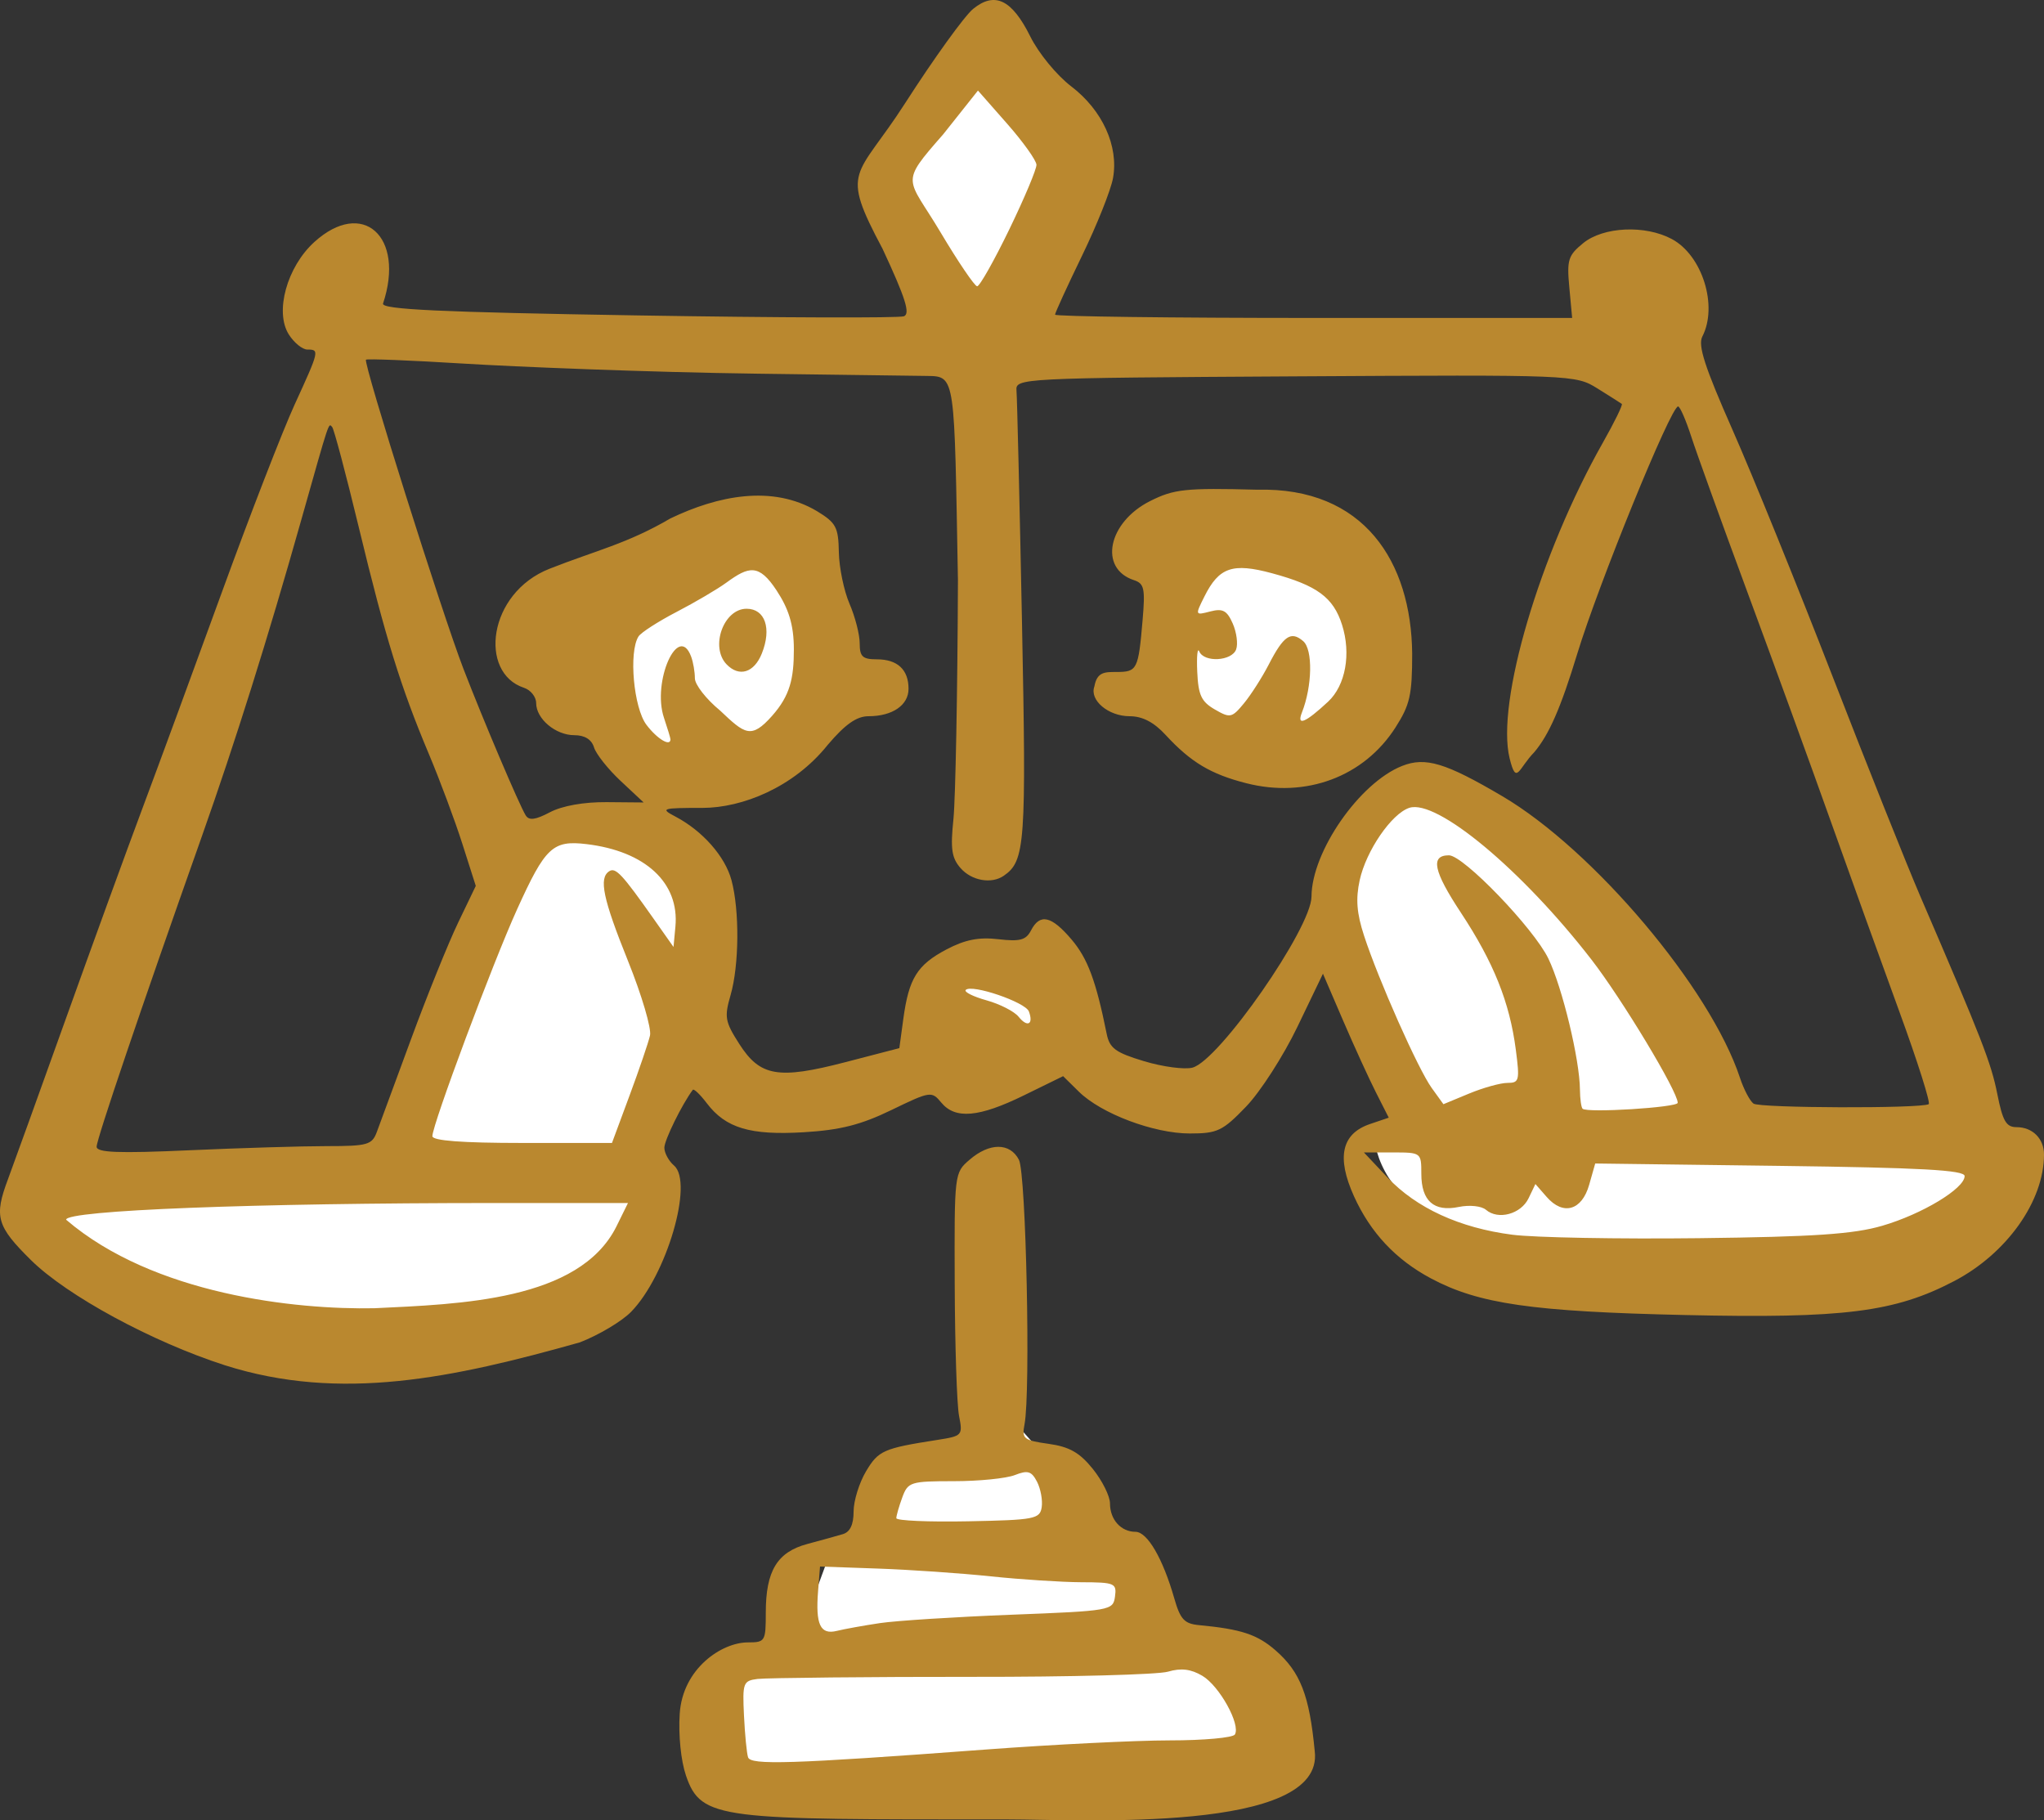 <svg width="329" height="293" viewBox="0 0 329 293" fill="none" xmlns="http://www.w3.org/2000/svg">
<rect x="0" y="0" width="329" height="293" fill="#333333" stroke="none"/>
<g clip-path="url(#clip0_272_57)">
<path d="M161.029 0.592L142.601 26.45L160.324 53.787L177.911 25.434L161.029 0.592ZM205.844 84.95C201.248 84.95 196.839 86.829 193.589 90.172C190.339 93.516 188.513 98.051 188.513 102.78C188.513 107.508 190.339 112.043 193.589 115.387C196.839 118.73 201.248 120.609 205.844 120.609C210.441 120.609 214.849 118.73 218.1 115.387C221.35 112.043 223.176 107.508 223.176 102.78C223.176 98.051 221.35 93.516 218.1 90.172C214.849 86.829 210.441 84.95 205.844 84.95ZM115.66 87.051C113.276 87.051 110.916 87.514 108.714 88.415C106.512 89.315 104.511 90.635 102.826 92.299C101.14 93.963 99.803 95.939 98.891 98.113C97.979 100.287 97.51 102.617 97.51 104.971C97.51 107.324 97.979 109.654 98.891 111.829C99.803 114.003 101.14 115.978 102.826 117.642C104.511 119.306 106.512 120.626 108.714 121.527C110.916 122.427 113.276 122.89 115.66 122.89C118.043 122.89 120.403 122.427 122.605 121.526C124.806 120.625 126.807 119.305 128.492 117.641C130.177 115.977 131.514 114.002 132.425 111.828C133.337 109.654 133.807 107.324 133.807 104.971C133.807 102.618 133.337 100.287 132.425 98.113C131.514 95.939 130.177 93.964 128.492 92.3C126.807 90.636 124.806 89.316 122.605 88.415C120.403 87.515 118.043 87.051 115.66 87.051ZM230.216 124.711C223.888 124.785 219.966 130.3 217.856 135.983C214.801 144.215 219.644 164.1 235.073 183.285L221.165 183.259C222.895 194.853 236.463 204.14 276.694 204.34C316.925 204.541 325.186 183.449 325.186 183.449L284.607 183.375C283.365 181.566 252.7 136.971 240.39 128.476C236.465 125.767 233.092 124.677 230.216 124.711ZM97.158 130.421C79.994 131.073 66.263 182.912 66.263 182.912L66.401 184.955L64.544 187.733L7.86 188.805C6.926 194.764 14.472 212.842 64.689 214.851C114.906 216.859 106.931 186.932 106.931 186.932L99.966 187.064C103.409 180.494 107.43 171.451 109.19 162.177C112.545 144.503 120.76 140.928 101.591 131.421C100.093 130.678 98.612 130.366 97.158 130.421ZM163.495 153.588C161.091 153.616 158.796 154.545 157.106 156.173C155.417 157.801 154.47 159.997 154.47 162.286C154.471 164.592 155.434 166.804 157.148 168.435C158.862 170.065 161.186 170.981 163.61 170.981C166.033 170.98 168.357 170.064 170.071 168.434C171.784 166.803 172.747 164.592 172.747 162.286C172.748 159.979 171.785 157.767 170.071 156.136C168.358 154.505 166.034 153.588 163.61 153.588C163.572 153.588 163.533 153.588 163.495 153.588ZM164.456 230.206L143.787 236.313L141.899 246.551L133.623 249.909L129.143 262.071L115.856 266.307L115.621 285.679L205.612 284.195L204.787 267.519L189.55 262.51L176.68 243.91L164.456 230.206Z" fill="white"/>
<path d="M162.119 292.847C115.975 292.847 112.86 292.985 110.411 285.781C109.597 283.386 109.183 279.297 109.406 275.846C109.876 268.542 116.18 264.355 120.378 264.355C123.158 264.355 123.26 264.185 123.26 259.566C123.26 252.845 125.097 249.81 129.949 248.514C132.153 247.926 134.729 247.212 135.675 246.927C136.83 246.58 137.394 245.387 137.394 243.292C137.394 241.577 138.295 238.664 139.396 236.819C141.396 233.468 142.186 233.12 150.864 231.765C154.901 231.135 154.985 231.042 154.367 227.895C154.018 226.121 153.705 216.596 153.67 206.729C153.606 188.8 153.609 188.786 156.064 186.666C159.271 183.895 162.574 183.898 164.007 186.679C165.157 188.904 165.901 224.116 164.907 229.247C164.455 231.581 164.762 231.831 168.775 232.394C172.128 232.864 173.772 233.796 175.899 236.434C177.419 238.321 178.663 240.82 178.663 241.988C178.663 244.588 180.43 246.555 182.765 246.555C184.669 246.555 187.169 250.837 189.002 257.239C189.981 260.657 190.624 261.353 193.013 261.578C199.757 262.215 202.371 263.077 205.298 265.627C209.303 269.118 210.762 272.863 211.618 281.856C213.28 295.132 174.103 292.854 162.119 292.847ZM158.61 281.603C169.469 280.792 182.818 280.128 188.276 280.128C193.734 280.128 198.454 279.701 198.765 279.18C199.719 277.58 196.275 271.359 193.535 269.736C191.687 268.64 190.101 268.449 187.998 269.067C186.377 269.544 172.227 269.919 156.555 269.9C140.882 269.882 123.29 270.064 121.939 270.237C119.616 270.534 119.497 270.853 119.751 276.131C119.899 279.2 120.195 282.225 120.409 282.853C120.837 284.109 127.004 283.966 158.61 281.603ZM141.646 261.248C144.255 260.858 153.762 260.253 162.772 259.903C178.8 259.281 179.161 259.218 179.468 256.978C179.763 254.83 179.428 254.687 174.064 254.671C170.919 254.657 164.366 254.236 159.503 253.727C154.639 253.217 146.459 252.653 141.325 252.473L131.99 252.145L131.679 256.067C131.248 261.498 132.029 263.161 134.701 262.501C135.912 262.202 139.037 261.638 141.646 261.248ZM167.671 242.592C167.84 241.468 167.5 239.623 166.916 238.492C166.035 236.787 165.427 236.605 163.351 237.422C161.975 237.964 157.55 238.407 153.519 238.407C146.555 238.407 146.141 238.537 145.231 241.018C144.704 242.453 144.272 243.957 144.272 244.359C144.272 244.762 149.468 244.989 155.818 244.864C166.538 244.654 167.385 244.491 167.671 242.592ZM36.187 219.745C24.476 215.976 10.797 208.557 4.989 202.825C-0.536 197.371 -0.977 195.831 1.27 189.839C2.061 187.729 6.234 176.158 10.544 164.125C14.854 152.092 20.439 136.752 22.954 130.036C25.47 123.32 31.216 107.687 35.724 95.295C40.231 82.904 45.496 69.326 47.423 65.121C51.41 56.419 51.446 56.263 49.475 56.263C48.677 56.263 47.331 55.168 46.485 53.831C44.189 50.201 46.184 42.965 50.586 38.963C58.353 31.901 65.242 38.055 61.655 48.854C61.338 49.81 70.751 50.249 102.69 50.77C125.485 51.142 144.75 51.203 145.499 50.906C146.544 50.491 145.74 47.955 142.058 40.053C135.104 26.997 137.824 28.856 145.689 16.61C150.328 9.387 155.251 2.559 156.63 1.435C160.12 -1.407 162.877 -0.078 165.834 5.872C167.176 8.574 170.081 12.114 172.418 13.897C177.447 17.733 180.082 23.516 179.149 28.666C178.797 30.61 176.554 36.231 174.164 41.159C171.775 46.086 169.82 50.356 169.82 50.647C169.82 50.938 188.547 51.176 211.436 51.176H253.052L252.595 46.251C252.183 41.817 252.406 41.108 254.837 39.128C258.08 36.486 264.806 36.177 269.094 38.474C274.006 41.104 276.551 49.243 274.003 54.173C273.269 55.593 274.391 59.057 278.87 69.203C282.071 76.454 289.295 94.253 294.922 108.756C300.549 123.259 306.929 139.246 309.099 144.283C319.031 167.332 320.486 171.07 321.483 176.082C322.354 180.467 322.912 181.425 324.593 181.425C327.158 181.425 329 183.268 329 185.835C329 193.33 323.006 201.772 314.54 206.201C304.975 211.205 296.803 212.235 271.213 211.663C246.622 211.113 238.033 209.876 230.341 205.777C224.657 202.748 220.582 198.4 217.929 192.534C215.092 186.26 215.939 182.467 220.525 180.916L223.532 179.898L221.468 175.828C220.332 173.589 217.949 168.375 216.172 164.241L212.941 156.724L208.838 165.259C206.582 169.952 202.86 175.739 200.568 178.117C196.779 182.051 195.958 182.442 191.499 182.442C185.72 182.442 177.247 179.249 173.662 175.721L171.118 173.216L164.819 176.302C157.562 179.857 153.759 180.19 151.508 177.468C149.961 175.597 149.751 175.628 143.486 178.664C138.564 181.049 135.251 181.89 129.378 182.242C120.756 182.759 116.809 181.578 113.765 177.57C112.695 176.161 111.681 175.193 111.512 175.418C109.779 177.732 106.934 183.517 106.934 184.727C106.934 185.572 107.635 186.866 108.491 187.602C111.68 190.343 107.282 205.318 101.574 211.154C100.087 212.675 96.38 214.884 93.336 216.063C72.946 221.806 54.828 225.681 36.187 219.745ZM99.198 197.45L101.078 193.634H79.6C40.77 193.634 10.64 194.808 10.64 196.32C24.726 208.388 47.636 210.82 60.261 210.569C73.969 209.906 93.196 209.388 99.198 197.45ZM302.961 197.297C309.379 195.428 316.227 191.296 316.224 189.295C316.224 188.333 309.239 187.948 286.493 187.656L256.764 187.273L255.789 190.708C254.617 194.839 251.611 195.697 248.956 192.659L247.137 190.577L246.038 192.869C244.814 195.421 241.144 196.415 239.179 194.726C238.465 194.112 236.537 193.909 234.814 194.266C230.801 195.097 228.775 193.308 228.775 188.93C228.775 185.514 228.748 185.494 224.154 185.494H219.533L223.312 189.501C227.976 194.447 234.939 197.645 243.43 198.739C246.989 199.198 260.513 199.448 273.483 199.294C291.994 199.075 298.333 198.645 302.961 197.297ZM52.577 184.476C59.174 184.476 59.886 184.274 60.658 182.187C61.123 180.927 63.614 174.173 66.192 167.178C68.77 160.182 72.163 151.788 73.731 148.525L76.581 142.593L74.416 135.806C73.225 132.073 70.806 125.584 69.04 121.387C64.474 110.536 62.054 102.71 57.756 84.897C55.682 76.301 53.749 69.023 53.461 68.725C52.855 68.097 53.129 67.275 48.477 83.737C43.078 102.849 37.899 119.331 32.491 134.615C22.645 162.443 15.553 183.359 15.553 184.568C15.553 185.522 19.021 185.656 30.448 185.144C38.64 184.777 48.598 184.476 52.577 184.476ZM101.331 176.335C102.888 172.138 104.37 167.788 104.626 166.669C104.882 165.549 103.295 160.171 101.1 154.717C97.043 144.64 96.349 141.327 98.064 140.229C99.091 139.572 100.145 140.7 105.18 147.844L108.408 152.423L108.714 149.132C109.37 142.095 103.876 136.999 94.414 135.868C88.968 135.217 87.78 136.331 83.235 146.351C79.313 154.995 69.595 181.016 69.595 182.872C69.595 183.604 74.385 183.967 84.049 183.967H98.502L101.331 176.335ZM270.044 177.503C270.044 175.686 261.088 160.82 256.154 154.447C244.982 140.016 231.25 128.577 226.84 130.027C223.976 130.968 219.88 136.945 218.852 141.684C218.196 144.708 218.376 146.992 219.558 150.611C221.881 157.729 228.253 172.073 230.439 175.105L232.331 177.729L236.469 176.015C238.744 175.072 241.523 174.3 242.644 174.3C244.535 174.3 244.631 173.917 243.985 168.958C242.989 161.31 240.414 154.891 235.131 146.883C230.722 140.201 230.197 137.668 233.219 137.668C235.561 137.668 246.877 149.423 249.227 154.297C251.48 158.968 254.275 170.583 254.306 175.403C254.319 176.849 254.505 178.222 254.728 178.456C255.409 179.169 270.044 178.258 270.044 177.503ZM310.441 177.725C310.772 177.55 308.655 170.869 305.737 162.879C302.819 154.89 297.823 141.026 294.634 132.071C291.446 123.117 285.449 106.632 281.308 95.439C277.167 84.245 273.075 72.912 272.216 70.254C271.355 67.596 270.404 65.421 270.102 65.421C268.938 65.421 257.3 93.978 253.856 105.284C251.225 113.921 249.345 118.226 246.968 121.056C244.397 123.675 244.091 126.537 242.987 122.06C240.778 113.1 247.835 89.204 257.988 71.263C259.854 67.966 261.23 65.153 261.046 65.012C260.861 64.872 259.103 63.757 257.138 62.534C253.588 60.325 253.309 60.314 208.5 60.577C164.104 60.838 163.436 60.872 163.614 62.877C163.715 63.996 164.111 80.728 164.496 100.059C165.21 135.892 165.018 138.573 161.566 140.96C159.587 142.328 156.389 141.762 154.612 139.729C153.176 138.085 152.967 136.65 153.463 131.843C153.796 128.61 154.123 111.313 154.19 93.404C153.587 60.552 153.862 60.571 149.239 60.51L122.024 60.149C104.264 59.913 82.884 59.034 74.507 58.518C66.13 58.002 59.111 57.722 58.909 57.896C58.412 58.322 71.141 98.698 74.594 107.65C77.776 115.9 83.549 129.492 84.607 131.226C85.144 132.105 86.163 131.978 88.518 130.737C90.485 129.7 93.976 129.078 97.651 129.11L103.6 129.162L99.904 125.704C97.871 123.802 95.938 121.366 95.609 120.29C95.219 119.02 94.112 118.334 92.451 118.334C89.424 118.334 86.298 115.704 86.298 113.157C86.298 112.162 85.417 111.058 84.339 110.704C77.023 108.299 78.502 95.462 88.449 91.544C95.931 88.596 100.952 87.518 107.915 83.441C115.504 79.8 124.271 77.975 131.498 82.273C134.577 84.152 134.946 84.844 135.021 88.888C135.068 91.371 135.841 95.106 136.74 97.187C137.64 99.268 138.376 102.129 138.376 103.546C138.376 105.69 138.838 106.123 141.127 106.123C144.457 106.123 146.237 107.776 146.237 110.87C146.237 113.505 143.642 115.281 139.793 115.281C137.891 115.281 136.055 116.569 133.244 119.876C127.721 126.788 119.428 130.015 113.126 130.036C106.507 130.036 106.224 130.125 108.705 131.429C113.088 133.733 116.713 137.845 117.742 141.68C119.049 146.551 118.978 155.379 117.594 160.164C116.567 163.712 116.695 164.434 118.99 168.025C122.345 173.274 125.259 173.774 136.1 170.955L144.757 168.704L145.398 163.994C146.286 157.47 147.628 155.311 152.338 152.822C155.321 151.247 157.552 150.805 160.686 151.171C164.171 151.578 165.145 151.316 165.951 149.757C167.388 146.977 169.235 147.395 172.491 151.236C175.076 154.285 176.409 157.868 178.128 166.389C178.6 168.727 179.546 169.422 184.147 170.807C187.15 171.711 190.653 172.178 191.931 171.846C196.218 170.732 211.081 149.383 211.097 144.317C211.121 137.087 218.816 125.993 225.69 123.28C229.444 121.798 232.687 122.778 241.799 128.145C256.525 136.82 275.297 159.058 280.059 173.471C280.672 175.326 281.654 177.199 282.241 177.632C283.226 178.36 309.083 178.445 310.441 177.725ZM200.59 126.062C194.869 124.601 191.667 122.683 187.611 118.287C185.717 116.234 183.881 115.281 181.82 115.281C178.393 115.281 175.333 112.694 176.15 110.488C176.578 108.124 177.838 108.166 179.677 108.159C183.05 108.159 183.225 107.814 183.911 99.807C184.347 94.717 184.175 93.923 182.517 93.378C176.804 91.501 178.335 84.05 185.135 80.642C188.977 78.716 190.806 78.522 202.341 78.822C219.58 78.379 227.152 90.45 227.302 105.18C227.302 111.868 226.947 113.44 224.622 117.08C219.543 125.028 210.204 128.518 200.59 126.062ZM213.776 112.932C216.582 110.316 217.501 105.231 216.011 100.557C214.607 96.151 211.996 94.231 204.747 92.27C198.395 90.552 196.213 91.302 193.863 96.008C192.347 99.045 192.352 99.057 194.811 98.417C196.815 97.897 197.498 98.264 198.42 100.358C199.044 101.778 199.291 103.657 198.966 104.532C198.264 106.427 193.793 106.668 193.034 104.852C192.742 104.152 192.595 105.626 192.707 108.126C192.875 111.883 193.366 112.936 195.534 114.191C197.997 115.616 198.283 115.556 200.224 113.206C201.36 111.829 203.158 109.016 204.219 106.956C206.608 102.314 207.797 101.508 209.762 103.198C211.336 104.55 211.23 110.434 209.556 114.685C208.669 116.94 210.125 116.335 213.776 112.932ZM165.609 162.801C165.053 161.301 156.397 158.353 155.445 159.338C155.135 159.659 156.644 160.412 158.798 161.012C160.951 161.613 163.269 162.799 163.95 163.648C165.367 165.417 166.386 164.897 165.609 162.801ZM107.916 118.995C107.916 118.798 107.446 117.24 106.871 115.531C104.917 109.728 109.19 100.136 111.25 105.698C111.578 106.583 111.847 108.147 111.847 109.174C111.847 110.2 113.674 112.539 115.907 114.371C119.861 118.109 120.88 119.058 124.283 115.212C127.166 111.954 127.78 109.22 127.78 104.536C127.78 100.458 126.885 97.911 124.995 95.031C122.149 90.694 120.52 91.147 116.912 93.782C115.477 94.83 111.871 96.95 108.899 98.494C105.927 100.039 103.17 101.815 102.773 102.441C101.175 104.961 101.986 113.943 104.057 116.671C105.784 118.943 107.916 120.228 107.916 118.995ZM116.956 106.937C114.257 104.142 116.465 97.983 120.167 97.983C123.152 97.983 124.236 101.154 122.625 105.181C121.384 108.284 118.977 109.03 116.956 106.937ZM162.441 36.949C164.878 31.923 166.852 27.23 166.828 26.519C166.803 25.808 164.674 22.831 162.097 19.902L157.411 14.576L151.807 21.63C144.668 29.765 146.048 28.424 151.379 37.377C154.226 42.157 156.882 46.073 157.282 46.078C157.682 46.092 160.003 41.975 162.441 36.949Z" fill="#BA882F"/>
</g>
<defs>
<clipPath id="clip0_272_57">
<rect width="329" height="293" fill="white"/>
</clipPath>
</defs>
</svg>
